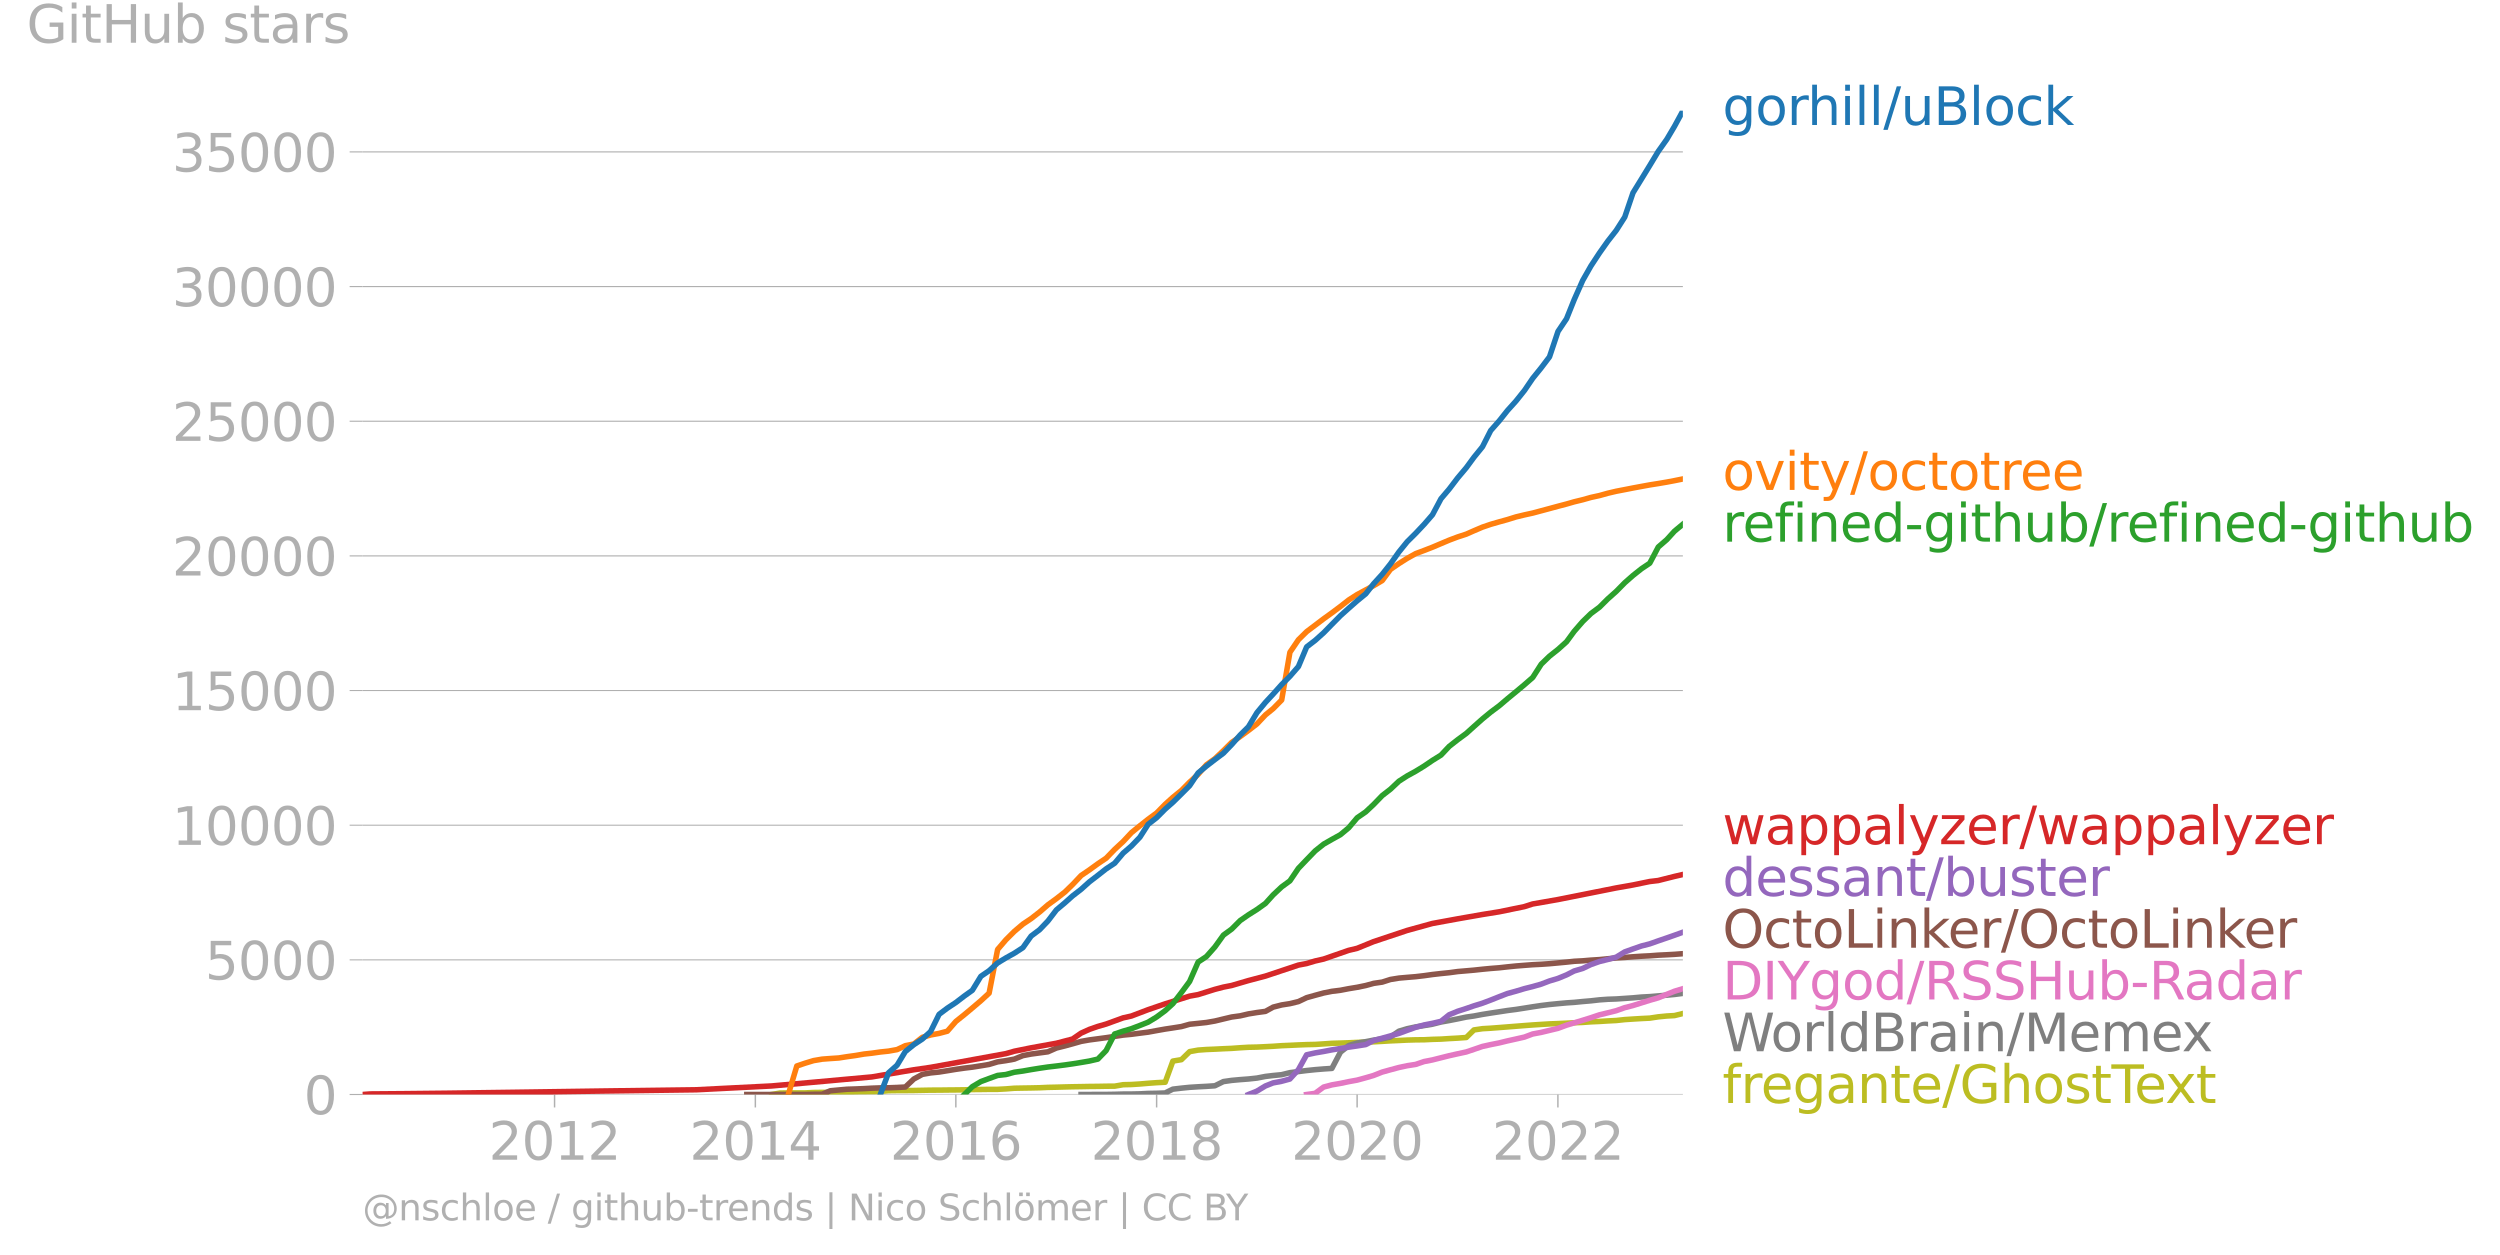 <svg xmlns="http://www.w3.org/2000/svg" xmlns:xlink="http://www.w3.org/1999/xlink" width="901.621" height="452.773" viewBox="0 0 676.216 339.579"><defs><style>*{stroke-linejoin:round;stroke-linecap:butt}</style></defs><g id="figure_1"><path id="patch_1" d="M0 339.58h676.216V0H0v339.58z" style="fill:none"/><g id="axes_1"><path id="patch_2" d="M98.073 296.052h357.12V29.94H98.073v266.112z" style="fill:none"/><g id="matplotlib.axis_1"><g id="xtick_1"><g id="line2d_1"><defs><path id="m5a79123a94" d="M0 0v3.5" style="stroke:#b0b0b0;stroke-width:.4"/></defs><use xlink:href="#m5a79123a94" x="150.003" y="296.052" style="fill:#b0b0b0;stroke:#b0b0b0;stroke-width:.4"/></g><g id="text_1" style="fill:#b0b0b0" transform="matrix(.14 0 0 -.14 132.188 313.69)"><defs><path id="DejaVuSans-32" d="M1228 531h2203V0H469v531q359 372 979 998 621 627 780 809 303 340 423 576 121 236 121 464 0 372-261 606-261 235-680 235-297 0-627-103-329-103-704-313v638q381 153 712 231 332 78 607 78 725 0 1156-363 431-362 431-968 0-288-108-546-107-257-392-607-78-91-497-524-418-433-1181-1211z" transform="scale(.016)"/><path id="DejaVuSans-30" d="M2034 4250q-487 0-733-480-245-479-245-1442 0-959 245-1439 246-480 733-480 491 0 736 480 246 480 246 1439 0 963-246 1442-245 480-736 480zm0 500q785 0 1199-621 414-620 414-1801 0-1178-414-1799Q2819-91 2034-91q-784 0-1198 620-414 621-414 1799 0 1181 414 1801 414 621 1198 621z" transform="scale(.016)"/><path id="DejaVuSans-31" d="M794 531h1031v3560L703 3866v575l1116 225h631V531h1031V0H794v531z" transform="scale(.016)"/></defs><use xlink:href="#DejaVuSans-32"/><use xlink:href="#DejaVuSans-30" x="63.623"/><use xlink:href="#DejaVuSans-31" x="127.246"/><use xlink:href="#DejaVuSans-32" x="190.869"/></g></g><g id="xtick_2"><use xlink:href="#m5a79123a94" id="line2d_2" x="204.31" y="296.052" style="fill:#b0b0b0;stroke:#b0b0b0;stroke-width:.4"/><g id="text_2" style="fill:#b0b0b0" transform="matrix(.14 0 0 -.14 186.495 313.69)"><defs><path id="DejaVuSans-34" d="M2419 4116 825 1625h1594v2491zm-166 550h794V1625h666v-525h-666V0h-628v1100H313v609l1940 2957z" transform="scale(.016)"/></defs><use xlink:href="#DejaVuSans-32"/><use xlink:href="#DejaVuSans-30" x="63.623"/><use xlink:href="#DejaVuSans-31" x="127.246"/><use xlink:href="#DejaVuSans-34" x="190.869"/></g></g><g id="xtick_3"><use xlink:href="#m5a79123a94" id="line2d_3" x="258.543" y="296.052" style="fill:#b0b0b0;stroke:#b0b0b0;stroke-width:.4"/><g id="text_3" style="fill:#b0b0b0" transform="matrix(.14 0 0 -.14 240.728 313.69)"><defs><path id="DejaVuSans-36" d="M2113 2584q-425 0-674-291-248-290-248-796 0-503 248-796 249-292 674-292t673 292q248 293 248 796 0 506-248 796-248 291-673 291zm1253 1979v-575q-238 112-480 171-242 60-480 60-625 0-955-422-329-422-376-1275 184 272 462 417 279 145 613 145 703 0 1111-427 408-426 408-1160 0-719-425-1154Q2819-91 2113-91q-810 0-1238 620-428 621-428 1799 0 1106 525 1764t1409 658q238 0 480-47t505-140z" transform="scale(.016)"/></defs><use xlink:href="#DejaVuSans-32"/><use xlink:href="#DejaVuSans-30" x="63.623"/><use xlink:href="#DejaVuSans-31" x="127.246"/><use xlink:href="#DejaVuSans-36" x="190.869"/></g></g><g id="xtick_4"><use xlink:href="#m5a79123a94" id="line2d_4" x="312.85" y="296.052" style="fill:#b0b0b0;stroke:#b0b0b0;stroke-width:.4"/><g id="text_4" style="fill:#b0b0b0" transform="matrix(.14 0 0 -.14 295.035 313.69)"><defs><path id="DejaVuSans-38" d="M2034 2216q-450 0-708-241-257-241-257-662 0-422 257-663 258-241 708-241t709 242q260 243 260 662 0 421-258 662-257 241-711 241zm-631 268q-406 100-633 378-226 279-226 679 0 559 398 884 399 325 1092 325 697 0 1094-325t397-884q0-400-227-679-226-278-629-378 456-106 710-416 255-309 255-755 0-679-414-1042Q2806-91 2034-91q-771 0-1186 362-414 363-414 1042 0 446 256 755 257 310 713 416zm-231 997q0-362 226-565 227-203 636-203 407 0 636 203 230 203 230 565 0 363-230 566-229 203-636 203-409 0-636-203-226-203-226-566z" transform="scale(.016)"/></defs><use xlink:href="#DejaVuSans-32"/><use xlink:href="#DejaVuSans-30" x="63.623"/><use xlink:href="#DejaVuSans-31" x="127.246"/><use xlink:href="#DejaVuSans-38" x="190.869"/></g></g><g id="xtick_5"><use xlink:href="#m5a79123a94" id="line2d_5" x="367.083" y="296.052" style="fill:#b0b0b0;stroke:#b0b0b0;stroke-width:.4"/><g id="text_5" style="fill:#b0b0b0" transform="matrix(.14 0 0 -.14 349.268 313.69)"><use xlink:href="#DejaVuSans-32"/><use xlink:href="#DejaVuSans-30" x="63.623"/><use xlink:href="#DejaVuSans-32" x="127.246"/><use xlink:href="#DejaVuSans-30" x="190.869"/></g></g><g id="xtick_6"><use xlink:href="#m5a79123a94" id="line2d_6" x="421.39" y="296.052" style="fill:#b0b0b0;stroke:#b0b0b0;stroke-width:.4"/><g id="text_6" style="fill:#b0b0b0" transform="matrix(.14 0 0 -.14 403.575 313.69)"><use xlink:href="#DejaVuSans-32"/><use xlink:href="#DejaVuSans-30" x="63.623"/><use xlink:href="#DejaVuSans-32" x="127.246"/><use xlink:href="#DejaVuSans-32" x="190.869"/></g></g></g><g id="matplotlib.axis_2"><g id="ytick_1"><path id="line2d_7" d="M98.073 296.052h357.12" clip-path="url(#p2d2b0d5bd1)" style="fill:none;stroke:#b0b0b0;stroke-width:.3;stroke-linecap:square"/><g id="line2d_8"><defs><path id="m5d8bc35db3" d="M0 0h-3.5" style="stroke:#b0b0b0;stroke-width:.3"/></defs><use xlink:href="#m5d8bc35db3" x="98.073" y="296.052" style="fill:#b0b0b0;stroke:#b0b0b0;stroke-width:.3"/></g><use xlink:href="#DejaVuSans-30" id="text_7" style="fill:#b0b0b0" transform="matrix(.14 0 0 -.14 82.166 301.371)"/></g><g id="ytick_2"><path id="line2d_9" d="M98.073 259.628h357.12" clip-path="url(#p2d2b0d5bd1)" style="fill:none;stroke:#b0b0b0;stroke-width:.3;stroke-linecap:square"/><use xlink:href="#m5d8bc35db3" id="line2d_10" x="98.073" y="259.628" style="fill:#b0b0b0;stroke:#b0b0b0;stroke-width:.3"/><g id="text_8" style="fill:#b0b0b0" transform="matrix(.14 0 0 -.14 55.443 264.947)"><defs><path id="DejaVuSans-35" d="M691 4666h2478v-532H1269V2991q137 47 274 70 138 23 276 23 781 0 1237-428 457-428 457-1159 0-753-469-1171Q2575-91 1722-91q-294 0-599 50Q819 9 494 109v635q281-153 581-228t634-75q541 0 856 284 316 284 316 772 0 487-316 771-315 285-856 285-253 0-505-56-251-56-513-175v2344z" transform="scale(.016)"/></defs><use xlink:href="#DejaVuSans-35"/><use xlink:href="#DejaVuSans-30" x="63.623"/><use xlink:href="#DejaVuSans-30" x="127.246"/><use xlink:href="#DejaVuSans-30" x="190.869"/></g></g><g id="ytick_3"><path id="line2d_11" d="M98.073 223.205h357.12" clip-path="url(#p2d2b0d5bd1)" style="fill:none;stroke:#b0b0b0;stroke-width:.3;stroke-linecap:square"/><use xlink:href="#m5d8bc35db3" id="line2d_12" x="98.073" y="223.205" style="fill:#b0b0b0;stroke:#b0b0b0;stroke-width:.3"/><g id="text_9" style="fill:#b0b0b0" transform="matrix(.14 0 0 -.14 46.536 228.524)"><use xlink:href="#DejaVuSans-31"/><use xlink:href="#DejaVuSans-30" x="63.623"/><use xlink:href="#DejaVuSans-30" x="127.246"/><use xlink:href="#DejaVuSans-30" x="190.869"/><use xlink:href="#DejaVuSans-30" x="254.492"/></g></g><g id="ytick_4"><path id="line2d_13" d="M98.073 186.78h357.12" clip-path="url(#p2d2b0d5bd1)" style="fill:none;stroke:#b0b0b0;stroke-width:.3;stroke-linecap:square"/><use xlink:href="#m5d8bc35db3" id="line2d_14" x="98.073" y="186.781" style="fill:#b0b0b0;stroke:#b0b0b0;stroke-width:.3"/><g id="text_10" style="fill:#b0b0b0" transform="matrix(.14 0 0 -.14 46.536 192.1)"><use xlink:href="#DejaVuSans-31"/><use xlink:href="#DejaVuSans-35" x="63.623"/><use xlink:href="#DejaVuSans-30" x="127.246"/><use xlink:href="#DejaVuSans-30" x="190.869"/><use xlink:href="#DejaVuSans-30" x="254.492"/></g></g><g id="ytick_5"><path id="line2d_15" d="M98.073 150.357h357.12" clip-path="url(#p2d2b0d5bd1)" style="fill:none;stroke:#b0b0b0;stroke-width:.3;stroke-linecap:square"/><use xlink:href="#m5d8bc35db3" id="line2d_16" x="98.073" y="150.357" style="fill:#b0b0b0;stroke:#b0b0b0;stroke-width:.3"/><g id="text_11" style="fill:#b0b0b0" transform="matrix(.14 0 0 -.14 46.536 155.676)"><use xlink:href="#DejaVuSans-32"/><use xlink:href="#DejaVuSans-30" x="63.623"/><use xlink:href="#DejaVuSans-30" x="127.246"/><use xlink:href="#DejaVuSans-30" x="190.869"/><use xlink:href="#DejaVuSans-30" x="254.492"/></g></g><g id="ytick_6"><path id="line2d_17" d="M98.073 113.933h357.12" clip-path="url(#p2d2b0d5bd1)" style="fill:none;stroke:#b0b0b0;stroke-width:.3;stroke-linecap:square"/><use xlink:href="#m5d8bc35db3" id="line2d_18" x="98.073" y="113.933" style="fill:#b0b0b0;stroke:#b0b0b0;stroke-width:.3"/><g id="text_12" style="fill:#b0b0b0" transform="matrix(.14 0 0 -.14 46.536 119.252)"><use xlink:href="#DejaVuSans-32"/><use xlink:href="#DejaVuSans-35" x="63.623"/><use xlink:href="#DejaVuSans-30" x="127.246"/><use xlink:href="#DejaVuSans-30" x="190.869"/><use xlink:href="#DejaVuSans-30" x="254.492"/></g></g><g id="ytick_7"><path id="line2d_19" d="M98.073 77.51h357.12" clip-path="url(#p2d2b0d5bd1)" style="fill:none;stroke:#b0b0b0;stroke-width:.3;stroke-linecap:square"/><use xlink:href="#m5d8bc35db3" id="line2d_20" x="98.073" y="77.51" style="fill:#b0b0b0;stroke:#b0b0b0;stroke-width:.3"/><g id="text_13" style="fill:#b0b0b0" transform="matrix(.14 0 0 -.14 46.536 82.829)"><defs><path id="DejaVuSans-33" d="M2597 2516q453-97 707-404 255-306 255-756 0-690-475-1069Q2609-91 1734-91q-293 0-604 58T488 141v609q262-153 574-231 313-78 654-78 593 0 904 234t311 681q0 413-289 645-289 233-804 233h-544v519h569q465 0 712 186t247 536q0 359-255 551-254 193-729 193-260 0-557-57-297-56-653-174v562q360 100 674 150t592 50q719 0 1137-327 419-326 419-882 0-388-222-655t-631-370z" transform="scale(.016)"/></defs><use xlink:href="#DejaVuSans-33"/><use xlink:href="#DejaVuSans-30" x="63.623"/><use xlink:href="#DejaVuSans-30" x="127.246"/><use xlink:href="#DejaVuSans-30" x="190.869"/><use xlink:href="#DejaVuSans-30" x="254.492"/></g></g><g id="ytick_8"><path id="line2d_21" d="M98.073 41.086h357.12" clip-path="url(#p2d2b0d5bd1)" style="fill:none;stroke:#b0b0b0;stroke-width:.3;stroke-linecap:square"/><use xlink:href="#m5d8bc35db3" id="line2d_22" x="98.073" y="41.086" style="fill:#b0b0b0;stroke:#b0b0b0;stroke-width:.3"/><g id="text_14" style="fill:#b0b0b0" transform="matrix(.14 0 0 -.14 46.536 46.405)"><use xlink:href="#DejaVuSans-33"/><use xlink:href="#DejaVuSans-35" x="63.623"/><use xlink:href="#DejaVuSans-30" x="127.246"/><use xlink:href="#DejaVuSans-30" x="190.869"/><use xlink:href="#DejaVuSans-30" x="254.492"/></g></g><g id="text_15" style="fill:#b0b0b0" transform="matrix(.14 0 0 -.14 7.2 11.563)"><defs><path id="DejaVuSans-47" d="M3809 666v1253H2778v519h1656V434q-365-259-806-392-440-133-940-133-1094 0-1712 639-617 640-617 1780 0 1144 617 1783 618 639 1712 639 456 0 867-113 411-112 758-331v-672q-350 297-744 447t-828 150q-857 0-1287-478-429-478-429-1425 0-944 429-1422 430-478 1287-478 334 0 596 58 263 58 472 180z" transform="scale(.016)"/><path id="DejaVuSans-69" d="M603 3500h575V0H603v3500zm0 1363h575v-729H603v729z" transform="scale(.016)"/><path id="DejaVuSans-74" d="M1172 4494v-994h1184v-447H1172V1153q0-428 117-550t477-122h590V0h-590q-666 0-919 248-253 249-253 905v1900H172v447h422v994h578z" transform="scale(.016)"/><path id="DejaVuSans-48" d="M628 4666h631V2753h2294v1913h631V0h-631v2222H1259V0H628v4666z" transform="scale(.016)"/><path id="DejaVuSans-75" d="M544 1381v2119h575V1403q0-497 193-746 194-248 582-248 465 0 735 297 271 297 271 810v1984h575V0h-575v538q-209-319-486-474-276-155-642-155-603 0-916 375-312 375-312 1097zm1447 2203z" transform="scale(.016)"/><path id="DejaVuSans-62" d="M3116 1747q0 634-261 995t-717 361q-457 0-718-361t-261-995q0-634 261-995t718-361q456 0 717 361t261 995zM1159 2969q182 312 458 463 277 152 661 152 638 0 1036-506 399-506 399-1331T3314 415Q2916-91 2278-91q-384 0-661 152-276 152-458 464V0H581v4863h578V2969z" transform="scale(.016)"/><path id="DejaVuSans-73" d="M2834 3397v-544q-243 125-506 187-262 63-544 63-428 0-642-131t-214-394q0-200 153-314t616-217l197-44q612-131 870-370t258-667q0-488-386-773Q2250-91 1575-91q-281 0-586 55T347 128v594q319-166 628-249 309-82 613-82 406 0 624 139 219 139 219 392 0 234-158 359-157 125-692 241l-200 47q-534 112-772 345-237 233-237 639 0 494 350 762 350 269 994 269 318 0 599-47 282-46 519-140z" transform="scale(.016)"/><path id="DejaVuSans-61" d="M2194 1759q-697 0-966-159t-269-544q0-306 202-486 202-179 548-179 479 0 768 339t289 901v128h-572zm1147 238V0h-575v531q-197-318-491-470T1556-91q-537 0-855 302-317 302-317 808 0 590 395 890 396 300 1180 300h807v57q0 397-261 614t-733 217q-300 0-585-72-284-72-546-216v532q315 122 612 182 297 61 578 61 760 0 1135-394 375-393 375-1193z" transform="scale(.016)"/><path id="DejaVuSans-72" d="M2631 2963q-97 56-211 82-114 27-251 27-488 0-749-317t-261-911V0H581v3500h578v-544q182 319 472 473 291 155 707 155 59 0 131-8 72-7 159-23l3-590z" transform="scale(.016)"/></defs><use xlink:href="#DejaVuSans-47"/><use xlink:href="#DejaVuSans-69" x="77.49"/><use xlink:href="#DejaVuSans-74" x="105.273"/><use xlink:href="#DejaVuSans-48" x="144.482"/><use xlink:href="#DejaVuSans-75" x="219.678"/><use xlink:href="#DejaVuSans-62" x="283.057"/><use xlink:href="#DejaVuSans-20" x="346.533"/><use xlink:href="#DejaVuSans-73" x="378.32"/><use xlink:href="#DejaVuSans-74" x="430.42"/><use xlink:href="#DejaVuSans-61" x="469.629"/><use xlink:href="#DejaVuSans-72" x="530.908"/><use xlink:href="#DejaVuSans-73" x="572.021"/></g></g><path id="line2d_23" d="m208.693 296.052 2.303-.4 2.23-.022 2.302-.008 2.229-.007 2.303-.11 2.303-.036 2.229-.007 2.303-.014 2.229-.095 2.303-.066 2.303-.022 2.08-.007 2.303-.036 2.229-.204 2.303-.03 2.228-.007 2.303-.021 2.304-.044 2.228-.044 2.303-.007 2.23-.03 2.302-.021 2.303-.03 2.155-.072 2.303-.022 2.228-.03 2.303-.006 2.23-.117 2.302-.182 2.303-.044 2.229-.036 2.303-.051 2.229-.102 2.303-.051 2.303-.066 2.08-.05 2.303-.037 2.229-.044 2.303-.022 2.229-.043 2.303-.015 2.303-.393 2.228-.051 2.304-.146 2.228-.19 2.303-.167 2.303-.117 2.08-5.718 2.304-.386 2.228-2.171 2.303-.415 2.23-.16 2.302-.095 2.303-.117 2.229-.095 2.303-.167 2.229-.131 2.303-.051 2.303-.11 2.08-.109 2.303-.16 2.229-.095 2.303-.109 2.229-.087 2.303-.051 2.303-.146 2.228-.153 2.303-.066 2.23-.08 2.302-.102 2.303-.073 2.155-.08 2.303-.13 2.229-.132 2.303-.102 2.228-.11 2.303-.065 2.303-.022 2.23-.109 2.302-.066 2.229-.145 2.303-.124 2.303-.168 2.08-2.047 2.303-.335 2.229-.13 2.303-.176 2.229-.175 2.303-.182 2.303-.182 2.229-.167 2.303-.146 2.228-.138 2.303-.088 2.303-.11 2.08-.108 2.304-.095 2.228-.16 2.303-.102 2.23-.139 2.302-.116 2.303-.248 2.229-.146 2.303-.138 2.229-.11 2.303-.349 2.303-.226 2.08-.116 2.303-.569" clip-path="url(#p2d2b0d5bd1)" style="fill:none;stroke:#bcbd22;stroke-width:1.5;stroke-linecap:square"/><path id="line2d_24" d="m292.42 296.052 2.229-.007 2.303-.015h2.229l2.303-.036 2.303-.066 2.228-.007 2.304-.05 2.228-.11 2.303-.044 2.303-.08 2.08-1.034 2.304-.27 2.228-.226 2.303-.146 2.23-.116 2.302-.153 2.303-1.136 2.229-.321 2.303-.211 2.229-.168 2.303-.247 2.303-.445 2.08-.248 2.303-.225 2.229-.547 2.303-.298 2.229-.277 2.303-.24 2.303-.19 2.228-.146 2.303-4.378 2.23-1.8 2.302-.684 2.303-.371 2.155-.423 2.303-.364 2.229-.474 2.303-1.58 2.228-.663 2.303-.489 2.303-.364 2.23-.371 2.302-.583 2.229-.4 2.303-.452 2.303-.481 2.08-.299 2.303-.43 2.229-.357 2.303-.35 2.229-.342 2.303-.298 2.303-.357 2.229-.357 2.303-.343 2.228-.276 2.303-.226 2.303-.212 2.08-.138 2.304-.226 2.228-.19 2.303-.261 2.23-.16 2.302-.08 2.303-.154 2.229-.153 2.303-.211 2.229-.117 2.303-.196 2.303-.197 2.08-.19 2.303-.298" clip-path="url(#p2d2b0d5bd1)" style="fill:none;stroke:#7f7f7f;stroke-width:1.5;stroke-linecap:square"/><path id="line2d_25" d="m353.414 296.052 2.303-.32 2.303-1.698 2.228-.59 2.303-.4 2.23-.467 2.302-.422 2.303-.627 2.155-.633 2.303-.911 2.229-.62 2.303-.618 2.228-.481 2.303-.357 2.303-.78 2.23-.43 2.302-.582 2.229-.561 2.303-.517 2.303-.496 2.08-.699 2.303-.794 2.229-.495 2.303-.46 2.229-.546 2.303-.51 2.303-.524 2.229-.838 2.303-.43 2.228-.539 2.303-.553 2.303-.853 2.08-.634 2.304-.699 2.228-.692 2.303-.78 2.23-.538 2.302-.576 2.303-.823 2.229-.576 2.303-.72 2.229-.7 2.303-.663 2.303-.947 2.08-.838 2.303-.7" clip-path="url(#p2d2b0d5bd1)" style="fill:none;stroke:#e377c2;stroke-width:1.5;stroke-linecap:square"/><g id="text_16" style="fill:#1f77b4" transform="matrix(.14 0 0 -.14 465.907 33.803)"><defs><path id="DejaVuSans-67" d="M2906 1791q0 625-258 968-257 344-723 344-462 0-720-344-258-343-258-968 0-622 258-966t720-344q466 0 723 344 258 344 258 966zm575-1357q0-893-397-1329-396-436-1215-436-303 0-572 45t-522 139v559q253-137 500-202 247-66 503-66 566 0 847 295t281 892v285q-178-310-456-463T1784 0Q1141 0 747 490 353 981 353 1791q0 812 394 1302 394 491 1037 491 388 0 666-153t456-462v531h575V434z" transform="scale(.016)"/><path id="DejaVuSans-6f" d="M1959 3097q-462 0-731-361t-269-989q0-628 267-989 268-361 733-361 460 0 728 362 269 363 269 988 0 622-269 986-268 364-728 364zm0 487q750 0 1178-488 429-487 429-1349 0-859-429-1349Q2709-91 1959-91q-753 0-1180 489-426 490-426 1349 0 862 426 1349 427 488 1180 488z" transform="scale(.016)"/><path id="DejaVuSans-68" d="M3513 2113V0h-575v2094q0 497-194 743-194 247-581 247-466 0-735-297-269-296-269-809V0H581v4863h578V2956q207 316 486 472 280 156 646 156 603 0 912-373 310-373 310-1098z" transform="scale(.016)"/><path id="DejaVuSans-6c" d="M603 4863h575V0H603v4863z" transform="scale(.016)"/><path id="DejaVuSans-2f" d="M1625 4666h531L531-594H0l1625 5260z" transform="scale(.016)"/><path id="DejaVuSans-42" d="M1259 2228V519h1013q509 0 754 211 246 211 246 645 0 438-246 645-245 208-754 208H1259zm0 1919V2741h935q462 0 688 173 227 174 227 530 0 353-227 528-226 175-688 175h-935zm-631 519h1613q722 0 1112-300 391-300 391-853 0-429-200-682t-588-315q466-100 724-418 258-317 258-792 0-625-425-966Q3088 0 2303 0H628v4666z" transform="scale(.016)"/><path id="DejaVuSans-63" d="M3122 3366v-538q-244 135-489 202t-495 67q-560 0-870-355-309-354-309-995t309-996q310-354 870-354 250 0 495 67t489 202V134Q2881 22 2623-34q-257-57-548-57-791 0-1257 497-465 497-465 1341 0 856 470 1346 471 491 1290 491 265 0 518-55 253-54 491-163z" transform="scale(.016)"/><path id="DejaVuSans-6b" d="M581 4863h578V1991l1716 1509h734L1753 1863 3688 0h-750L1159 1709V0H581v4863z" transform="scale(.016)"/></defs><use xlink:href="#DejaVuSans-67"/><use xlink:href="#DejaVuSans-6f" x="63.477"/><use xlink:href="#DejaVuSans-72" x="124.658"/><use xlink:href="#DejaVuSans-68" x="164.021"/><use xlink:href="#DejaVuSans-69" x="227.4"/><use xlink:href="#DejaVuSans-6c" x="255.184"/><use xlink:href="#DejaVuSans-6c" x="282.967"/><use xlink:href="#DejaVuSans-2f" x="310.75"/><use xlink:href="#DejaVuSans-75" x="344.441"/><use xlink:href="#DejaVuSans-42" x="407.82"/><use xlink:href="#DejaVuSans-6c" x="476.424"/><use xlink:href="#DejaVuSans-6f" x="504.207"/><use xlink:href="#DejaVuSans-63" x="565.389"/><use xlink:href="#DejaVuSans-6b" x="620.369"/></g><g id="text_17" style="fill:#ff7f0e" transform="matrix(.14 0 0 -.14 465.907 132.516)"><defs><path id="DejaVuSans-76" d="M191 3500h609L1894 563l1094 2937h609L2284 0h-781L191 3500z" transform="scale(.016)"/><path id="DejaVuSans-79" d="M2059-325q-243-625-475-815-231-191-618-191H506v481h338q237 0 368 113 132 112 291 531l103 262L191 3500h609L1894 763l1094 2737h609L2059-325z" transform="scale(.016)"/><path id="DejaVuSans-65" d="M3597 1894v-281H953q38-594 358-905t892-311q331 0 642 81t618 244V178Q3153 47 2828-22t-659-69q-838 0-1327 487-489 488-489 1320 0 859 464 1363 464 505 1252 505 706 0 1117-455 411-454 411-1235zm-575 169q-6 471-264 752-258 282-683 282-481 0-770-272t-333-766l2050 4z" transform="scale(.016)"/></defs><use xlink:href="#DejaVuSans-6f"/><use xlink:href="#DejaVuSans-76" x="61.182"/><use xlink:href="#DejaVuSans-69" x="120.361"/><use xlink:href="#DejaVuSans-74" x="148.145"/><use xlink:href="#DejaVuSans-79" x="187.354"/><use xlink:href="#DejaVuSans-2f" x="246.533"/><use xlink:href="#DejaVuSans-6f" x="280.225"/><use xlink:href="#DejaVuSans-63" x="341.406"/><use xlink:href="#DejaVuSans-74" x="396.387"/><use xlink:href="#DejaVuSans-6f" x="435.596"/><use xlink:href="#DejaVuSans-74" x="496.777"/><use xlink:href="#DejaVuSans-72" x="535.986"/><use xlink:href="#DejaVuSans-65" x="574.85"/><use xlink:href="#DejaVuSans-65" x="636.373"/></g><g id="text_18" style="fill:#2ca02c" transform="matrix(.14 0 0 -.14 465.907 146.516)"><defs><path id="DejaVuSans-66" d="M2375 4863v-479h-550q-309 0-430-125-120-125-120-450v-309h947v-447h-947V0H697v3053H147v447h550v244q0 584 272 851 272 268 862 268h544z" transform="scale(.016)"/><path id="DejaVuSans-6e" d="M3513 2113V0h-575v2094q0 497-194 743-194 247-581 247-466 0-735-297-269-296-269-809V0H581v3500h578v-544q207 316 486 472 280 156 646 156 603 0 912-373 310-373 310-1098z" transform="scale(.016)"/><path id="DejaVuSans-64" d="M2906 2969v1894h575V0h-575v525q-181-312-458-464-276-152-664-152-634 0-1033 506-398 507-398 1332t398 1331q399 506 1033 506 388 0 664-152 277-151 458-463zM947 1747q0-634 261-995t717-361q456 0 718 361 263 361 263 995t-263 995q-262 361-718 361t-717-361q-261-361-261-995z" transform="scale(.016)"/><path id="DejaVuSans-2d" d="M313 2009h1684v-512H313v512z" transform="scale(.016)"/></defs><use xlink:href="#DejaVuSans-72"/><use xlink:href="#DejaVuSans-65" x="38.863"/><use xlink:href="#DejaVuSans-66" x="100.387"/><use xlink:href="#DejaVuSans-69" x="135.592"/><use xlink:href="#DejaVuSans-6e" x="163.375"/><use xlink:href="#DejaVuSans-65" x="226.754"/><use xlink:href="#DejaVuSans-64" x="288.277"/><use xlink:href="#DejaVuSans-2d" x="351.754"/><use xlink:href="#DejaVuSans-67" x="387.838"/><use xlink:href="#DejaVuSans-69" x="451.314"/><use xlink:href="#DejaVuSans-74" x="479.098"/><use xlink:href="#DejaVuSans-68" x="518.307"/><use xlink:href="#DejaVuSans-75" x="581.686"/><use xlink:href="#DejaVuSans-62" x="645.064"/><use xlink:href="#DejaVuSans-2f" x="708.541"/><use xlink:href="#DejaVuSans-72" x="742.232"/><use xlink:href="#DejaVuSans-65" x="781.096"/><use xlink:href="#DejaVuSans-66" x="842.619"/><use xlink:href="#DejaVuSans-69" x="877.824"/><use xlink:href="#DejaVuSans-6e" x="905.607"/><use xlink:href="#DejaVuSans-65" x="968.986"/><use xlink:href="#DejaVuSans-64" x="1030.51"/><use xlink:href="#DejaVuSans-2d" x="1093.986"/><use xlink:href="#DejaVuSans-67" x="1130.07"/><use xlink:href="#DejaVuSans-69" x="1193.547"/><use xlink:href="#DejaVuSans-74" x="1221.33"/><use xlink:href="#DejaVuSans-68" x="1260.539"/><use xlink:href="#DejaVuSans-75" x="1323.918"/><use xlink:href="#DejaVuSans-62" x="1387.297"/></g><g id="text_19" style="fill:#d62728" transform="matrix(.14 0 0 -.14 465.907 228.345)"><defs><path id="DejaVuSans-77" d="M269 3500h575l719-2731 715 2731h678l719-2731 716 2731h575L4050 0h-678l-753 2869L1863 0h-679L269 3500z" transform="scale(.016)"/><path id="DejaVuSans-70" d="M1159 525v-1856H581v4831h578v-531q182 312 458 463 277 152 661 152 638 0 1036-506 399-506 399-1331T3314 415Q2916-91 2278-91q-384 0-661 152-276 152-458 464zm1957 1222q0 634-261 995t-717 361q-457 0-718-361t-261-995q0-634 261-995t718-361q456 0 717 361t261 995z" transform="scale(.016)"/><path id="DejaVuSans-7a" d="M353 3500h2731v-525L922 459h2162V0H275v525l2163 2516H353v459z" transform="scale(.016)"/></defs><use xlink:href="#DejaVuSans-77"/><use xlink:href="#DejaVuSans-61" x="81.787"/><use xlink:href="#DejaVuSans-70" x="143.066"/><use xlink:href="#DejaVuSans-70" x="206.543"/><use xlink:href="#DejaVuSans-61" x="270.02"/><use xlink:href="#DejaVuSans-6c" x="331.299"/><use xlink:href="#DejaVuSans-79" x="359.082"/><use xlink:href="#DejaVuSans-7a" x="418.262"/><use xlink:href="#DejaVuSans-65" x="470.752"/><use xlink:href="#DejaVuSans-72" x="532.275"/><use xlink:href="#DejaVuSans-2f" x="573.389"/><use xlink:href="#DejaVuSans-77" x="607.08"/><use xlink:href="#DejaVuSans-61" x="688.867"/><use xlink:href="#DejaVuSans-70" x="750.146"/><use xlink:href="#DejaVuSans-70" x="813.623"/><use xlink:href="#DejaVuSans-61" x="877.1"/><use xlink:href="#DejaVuSans-6c" x="938.379"/><use xlink:href="#DejaVuSans-79" x="966.162"/><use xlink:href="#DejaVuSans-7a" x="1025.342"/><use xlink:href="#DejaVuSans-65" x="1077.832"/><use xlink:href="#DejaVuSans-72" x="1139.355"/></g><g id="text_20" style="fill:#9467bd" transform="matrix(.14 0 0 -.14 465.907 242.345)"><use xlink:href="#DejaVuSans-64"/><use xlink:href="#DejaVuSans-65" x="63.477"/><use xlink:href="#DejaVuSans-73" x="125"/><use xlink:href="#DejaVuSans-73" x="177.1"/><use xlink:href="#DejaVuSans-61" x="229.199"/><use xlink:href="#DejaVuSans-6e" x="290.479"/><use xlink:href="#DejaVuSans-74" x="353.857"/><use xlink:href="#DejaVuSans-2f" x="393.066"/><use xlink:href="#DejaVuSans-62" x="426.758"/><use xlink:href="#DejaVuSans-75" x="490.234"/><use xlink:href="#DejaVuSans-73" x="553.613"/><use xlink:href="#DejaVuSans-74" x="605.713"/><use xlink:href="#DejaVuSans-65" x="644.922"/><use xlink:href="#DejaVuSans-72" x="706.445"/></g><g id="text_21" style="fill:#8c564b" transform="matrix(.14 0 0 -.14 465.907 256.345)"><defs><path id="DejaVuSans-4f" d="M2522 4238q-688 0-1093-513-404-512-404-1397 0-881 404-1394 405-512 1093-512 687 0 1089 512 402 513 402 1394 0 885-402 1397-402 513-1089 513zm0 512q981 0 1568-658 588-658 588-1764 0-1103-588-1761Q3503-91 2522-91q-984 0-1574 656-589 657-589 1763t589 1764q590 658 1574 658z" transform="scale(.016)"/><path id="DejaVuSans-4c" d="M628 4666h631V531h2272V0H628v4666z" transform="scale(.016)"/></defs><use xlink:href="#DejaVuSans-4f"/><use xlink:href="#DejaVuSans-63" x="78.711"/><use xlink:href="#DejaVuSans-74" x="133.691"/><use xlink:href="#DejaVuSans-6f" x="172.9"/><use xlink:href="#DejaVuSans-4c" x="234.082"/><use xlink:href="#DejaVuSans-69" x="289.795"/><use xlink:href="#DejaVuSans-6e" x="317.578"/><use xlink:href="#DejaVuSans-6b" x="380.957"/><use xlink:href="#DejaVuSans-65" x="435.242"/><use xlink:href="#DejaVuSans-72" x="496.766"/><use xlink:href="#DejaVuSans-2f" x="537.879"/><use xlink:href="#DejaVuSans-4f" x="571.57"/><use xlink:href="#DejaVuSans-63" x="650.281"/><use xlink:href="#DejaVuSans-74" x="705.262"/><use xlink:href="#DejaVuSans-6f" x="744.471"/><use xlink:href="#DejaVuSans-4c" x="805.652"/><use xlink:href="#DejaVuSans-69" x="861.365"/><use xlink:href="#DejaVuSans-6e" x="889.148"/><use xlink:href="#DejaVuSans-6b" x="952.527"/><use xlink:href="#DejaVuSans-65" x="1006.813"/><use xlink:href="#DejaVuSans-72" x="1068.336"/></g><g id="text_22" style="fill:#e377c2" transform="matrix(.14 0 0 -.14 465.907 270.345)"><defs><path id="DejaVuSans-44" d="M1259 4147V519h763q966 0 1414 437 448 438 448 1382 0 937-448 1373t-1414 436h-763zm-631 519h1297q1356 0 1990-564 635-564 635-1764 0-1207-638-1773Q3275 0 1925 0H628v4666z" transform="scale(.016)"/><path id="DejaVuSans-49" d="M628 4666h631V0H628v4666z" transform="scale(.016)"/><path id="DejaVuSans-59" d="M-13 4666h679l1293-1919 1285 1919h678L2272 2222V0h-634v2222L-13 4666z" transform="scale(.016)"/><path id="DejaVuSans-52" d="M2841 2188q203-69 395-294t386-619L4263 0h-679l-596 1197q-232 469-449 622t-592 153h-688V0H628v4666h1425q800 0 1194-335 394-334 394-1009 0-441-205-732-205-290-595-402zM1259 4147V2491h794q456 0 689 211t233 620q0 409-233 617t-689 208h-794z" transform="scale(.016)"/><path id="DejaVuSans-53" d="M3425 4513v-616q-359 172-678 256-319 85-616 85-515 0-795-200t-280-569q0-310 186-468 186-157 705-254l381-78q706-135 1042-474t336-907q0-679-455-1029Q2797-91 1919-91q-331 0-705 75-373 75-773 222v650q384-215 753-325 369-109 725-109 540 0 834 212 294 213 294 607 0 343-211 537t-692 291l-385 75q-706 140-1022 440-315 300-315 835 0 619 436 975t1201 356q329 0 669-60 341-59 697-177z" transform="scale(.016)"/></defs><use xlink:href="#DejaVuSans-44"/><use xlink:href="#DejaVuSans-49" x="77.002"/><use xlink:href="#DejaVuSans-59" x="106.494"/><use xlink:href="#DejaVuSans-67" x="167.578"/><use xlink:href="#DejaVuSans-6f" x="231.055"/><use xlink:href="#DejaVuSans-64" x="292.236"/><use xlink:href="#DejaVuSans-2f" x="355.713"/><use xlink:href="#DejaVuSans-52" x="389.404"/><use xlink:href="#DejaVuSans-53" x="458.887"/><use xlink:href="#DejaVuSans-53" x="522.363"/><use xlink:href="#DejaVuSans-48" x="585.84"/><use xlink:href="#DejaVuSans-75" x="661.035"/><use xlink:href="#DejaVuSans-62" x="724.414"/><use xlink:href="#DejaVuSans-2d" x="787.891"/><use xlink:href="#DejaVuSans-52" x="823.975"/><use xlink:href="#DejaVuSans-61" x="891.207"/><use xlink:href="#DejaVuSans-64" x="952.486"/><use xlink:href="#DejaVuSans-61" x="1015.963"/><use xlink:href="#DejaVuSans-72" x="1077.242"/></g><g id="text_23" style="fill:#7f7f7f" transform="matrix(.14 0 0 -.14 465.907 284.345)"><defs><path id="DejaVuSans-57" d="M213 4666h637l981-3944 978 3944h710l981-3944 978 3944h641L4947 0h-794l-984 4050L2175 0h-794L213 4666z" transform="scale(.016)"/><path id="DejaVuSans-4d" d="M628 4666h941l1190-3175 1197 3175h941V0h-616v4097L3078 897h-634L1241 4097V0H628v4666z" transform="scale(.016)"/><path id="DejaVuSans-6d" d="M3328 2828q216 388 516 572t706 184q547 0 844-383 297-382 297-1088V0h-578v2094q0 503-179 746-178 244-543 244-447 0-707-297-259-296-259-809V0h-578v2094q0 506-178 748t-550 242q-441 0-701-298-259-298-259-808V0H581v3500h578v-544q197 322 472 475t653 153q382 0 649-194 267-193 395-562z" transform="scale(.016)"/><path id="DejaVuSans-78" d="M3513 3500 2247 1797 3578 0h-678L1881 1375 863 0H184l1360 1831L300 3500h678l928-1247 928 1247h679z" transform="scale(.016)"/></defs><use xlink:href="#DejaVuSans-57"/><use xlink:href="#DejaVuSans-6f" x="93.002"/><use xlink:href="#DejaVuSans-72" x="154.184"/><use xlink:href="#DejaVuSans-6c" x="195.297"/><use xlink:href="#DejaVuSans-64" x="223.08"/><use xlink:href="#DejaVuSans-42" x="286.557"/><use xlink:href="#DejaVuSans-72" x="355.16"/><use xlink:href="#DejaVuSans-61" x="396.273"/><use xlink:href="#DejaVuSans-69" x="457.553"/><use xlink:href="#DejaVuSans-6e" x="485.336"/><use xlink:href="#DejaVuSans-2f" x="548.715"/><use xlink:href="#DejaVuSans-4d" x="582.406"/><use xlink:href="#DejaVuSans-65" x="668.686"/><use xlink:href="#DejaVuSans-6d" x="730.209"/><use xlink:href="#DejaVuSans-65" x="827.621"/><use xlink:href="#DejaVuSans-78" x="887.395"/></g><g id="text_24" style="fill:#bcbd22" transform="matrix(.14 0 0 -.14 465.907 298.345)"><defs><path id="DejaVuSans-54" d="M-19 4666h3947v-532H2272V0h-634v4134H-19v532z" transform="scale(.016)"/></defs><use xlink:href="#DejaVuSans-66"/><use xlink:href="#DejaVuSans-72" x="35.205"/><use xlink:href="#DejaVuSans-65" x="74.068"/><use xlink:href="#DejaVuSans-67" x="135.592"/><use xlink:href="#DejaVuSans-61" x="199.068"/><use xlink:href="#DejaVuSans-6e" x="260.348"/><use xlink:href="#DejaVuSans-74" x="323.727"/><use xlink:href="#DejaVuSans-65" x="362.936"/><use xlink:href="#DejaVuSans-2f" x="424.459"/><use xlink:href="#DejaVuSans-47" x="458.15"/><use xlink:href="#DejaVuSans-68" x="535.641"/><use xlink:href="#DejaVuSans-6f" x="599.02"/><use xlink:href="#DejaVuSans-73" x="660.201"/><use xlink:href="#DejaVuSans-74" x="712.301"/><use xlink:href="#DejaVuSans-54" x="751.51"/><use xlink:href="#DejaVuSans-65" x="795.594"/><use xlink:href="#DejaVuSans-78" x="855.367"/><use xlink:href="#DejaVuSans-74" x="914.547"/></g><g id="text_25" style="fill:#b0b0b0" transform="matrix(.097 0 0 -.097 98.073 330.089)"><defs><path id="DejaVuSans-40" d="M2381 1678q0-447 222-702 222-254 610-254 384 0 604 256 221 256 221 700 0 438-225 695-225 258-607 258-378 0-602-256-223-256-223-697zm1703-934q-187-241-429-355t-564-114q-538 0-874 389t-336 1014q0 625 337 1015 338 391 873 391 322 0 565-117 244-117 428-354v409h447V722q457 69 714 417 258 349 258 902 0 334-99 628-98 294-298 544-325 409-792 626t-1017 217q-384 0-738-102-353-101-653-301-490-319-767-836-276-517-276-1120 0-497 179-932 180-434 521-765 328-325 759-495 431-171 922-171 403 0 792 136t714 389l281-347q-390-303-851-464t-936-161q-578 0-1091 205-512 205-912 595Q841 78 631 592q-209 514-209 1105 0 569 212 1084 213 516 607 907 403 396 931 607t1119 211q662 0 1229-272 568-271 952-771 234-307 357-666 124-359 124-744 0-822-497-1297T4084 263v481z" transform="scale(.016)"/><path id="DejaVuSans-7c" d="M1344 4891v-6400H813v6400h531z" transform="scale(.016)"/><path id="DejaVuSans-4e" d="M628 4666h850L3547 763v3903h612V0h-850L1241 3903V0H628v4666z" transform="scale(.016)"/><path id="DejaVuSans-f6" d="M1959 3097q-462 0-731-361t-269-989q0-628 267-989 268-361 733-361 460 0 728 362 269 363 269 988 0 622-269 986-268 364-728 364zm0 487q750 0 1178-488 429-487 429-1349 0-859-429-1349Q2709-91 1959-91q-753 0-1180 489-426 490-426 1349 0 862 426 1349 427 488 1180 488zm295 1266h634v-631h-634v631zm-1222 0h634v-631h-634v631z" transform="scale(.016)"/><path id="DejaVuSans-43" d="M4122 4306v-665q-319 297-680 443-361 147-767 147-800 0-1225-489t-425-1414q0-922 425-1411t1225-489q406 0 767 147t680 444V359q-331-225-702-338-370-112-782-112-1060 0-1670 648-609 649-609 1771 0 1125 609 1773 610 649 1670 649 418 0 788-111 371-111 696-333z" transform="scale(.016)"/></defs><use xlink:href="#DejaVuSans-40"/><use xlink:href="#DejaVuSans-6e" x="100"/><use xlink:href="#DejaVuSans-73" x="163.379"/><use xlink:href="#DejaVuSans-63" x="215.479"/><use xlink:href="#DejaVuSans-68" x="270.459"/><use xlink:href="#DejaVuSans-6c" x="333.838"/><use xlink:href="#DejaVuSans-6f" x="361.621"/><use xlink:href="#DejaVuSans-65" x="422.803"/><use xlink:href="#DejaVuSans-20" x="484.326"/><use xlink:href="#DejaVuSans-2f" x="516.113"/><use xlink:href="#DejaVuSans-20" x="549.805"/><use xlink:href="#DejaVuSans-67" x="581.592"/><use xlink:href="#DejaVuSans-69" x="645.068"/><use xlink:href="#DejaVuSans-74" x="672.852"/><use xlink:href="#DejaVuSans-68" x="712.061"/><use xlink:href="#DejaVuSans-75" x="775.439"/><use xlink:href="#DejaVuSans-62" x="838.818"/><use xlink:href="#DejaVuSans-2d" x="902.295"/><use xlink:href="#DejaVuSans-74" x="938.379"/><use xlink:href="#DejaVuSans-72" x="977.588"/><use xlink:href="#DejaVuSans-65" x="1016.451"/><use xlink:href="#DejaVuSans-6e" x="1077.975"/><use xlink:href="#DejaVuSans-64" x="1141.354"/><use xlink:href="#DejaVuSans-73" x="1204.83"/><use xlink:href="#DejaVuSans-20" x="1256.93"/><use xlink:href="#DejaVuSans-7c" x="1288.717"/><use xlink:href="#DejaVuSans-20" x="1322.408"/><use xlink:href="#DejaVuSans-4e" x="1354.195"/><use xlink:href="#DejaVuSans-69" x="1429"/><use xlink:href="#DejaVuSans-63" x="1456.783"/><use xlink:href="#DejaVuSans-6f" x="1511.764"/><use xlink:href="#DejaVuSans-20" x="1572.945"/><use xlink:href="#DejaVuSans-53" x="1604.732"/><use xlink:href="#DejaVuSans-63" x="1668.209"/><use xlink:href="#DejaVuSans-68" x="1723.189"/><use xlink:href="#DejaVuSans-6c" x="1786.568"/><use xlink:href="#DejaVuSans-f6" x="1814.352"/><use xlink:href="#DejaVuSans-6d" x="1875.533"/><use xlink:href="#DejaVuSans-65" x="1972.945"/><use xlink:href="#DejaVuSans-72" x="2034.469"/><use xlink:href="#DejaVuSans-20" x="2075.582"/><use xlink:href="#DejaVuSans-7c" x="2107.369"/><use xlink:href="#DejaVuSans-20" x="2141.061"/><use xlink:href="#DejaVuSans-43" x="2172.848"/><use xlink:href="#DejaVuSans-43" x="2242.672"/><use xlink:href="#DejaVuSans-20" x="2312.496"/><use xlink:href="#DejaVuSans-42" x="2344.283"/><use xlink:href="#DejaVuSans-59" x="2407.387"/></g><path id="line2d_26" d="m202.007 296.052 2.303-.007h4.383l2.303-.007h6.761l2.303-.051 2.303-.008 2.229-.94 2.303-.218 2.229-.197 2.303-.072 2.303-.095 2.08-.117 2.303-.087 2.229-.022 2.303-.087 2.228-.117 2.303-2.17 2.304-1.254 2.228-.393 2.303-.233 2.23-.357 2.302-.379 2.303-.328 2.155-.262 2.303-.364 2.228-.372 2.303-.692 2.23-.328 2.302-.422 2.303-.94 2.229-.422 2.303-.314 2.229-.298 2.303-1.02 2.303-.576 2.08-.568 2.303-.656 2.229-.393 2.303-.306 2.229-.299 2.303-.35 2.303-.349 2.228-.218 2.304-.3 2.228-.283 2.303-.423 2.303-.408 2.08-.313 2.304-.364 2.228-.627 2.303-.233 2.23-.24 2.302-.4 2.303-.555 2.229-.531 2.303-.314 2.229-.524 2.303-.372 2.303-.313 2.08-1.15 2.303-.59 2.229-.35 2.303-.561 2.229-1.057 2.303-.648 2.303-.627 2.228-.444 2.303-.284 2.23-.43 2.302-.379 2.303-.473 2.155-.59 2.303-.335 2.229-.714 2.303-.372 2.228-.196 2.303-.19 2.303-.27 2.23-.313 2.302-.262 2.229-.226 2.303-.313 2.303-.197 2.08-.182 2.303-.247 2.229-.212 2.303-.182 2.229-.248 2.303-.233 2.303-.182 2.229-.167 2.303-.117 2.228-.153 2.303-.211 2.303-.219 2.08-.225 2.304-.124 2.228-.19 2.303-.145 2.23-.219 2.302-.233 2.303-.131 2.229-.175 2.303-.153 2.229-.11 2.303-.174 2.303-.11 2.08-.116 2.303-.175" clip-path="url(#p2d2b0d5bd1)" style="fill:none;stroke:#8c564b;stroke-width:1.5;stroke-linecap:square"/><path id="line2d_27" d="m337.664 296.052 2.303-.918 2.303-1.391 2.08-.83 2.303-.438 2.229-.604 2.303-2.528 2.229-4.029 2.303-.51 2.303-.393 2.228-.43 2.303-.378 2.23-.35 2.302-.335 2.303-.364 2.155-1.1 2.303-.634 2.229-.62 2.303-.67 2.228-.823 2.303-.83 2.303-.641 2.23-.437 2.302-.532 2.229-1.785 2.303-.947 2.303-.743 2.08-.721 2.303-.714 2.229-.838 2.303-.918 2.229-.86 2.303-.633 2.303-.692 2.229-.561 2.303-.656 2.228-.852 2.303-.692 2.303-.947 2.08-1.064 2.304-.684 2.228-1.057 2.303-.816 2.23-.553 2.302-.634 2.303-1.42 2.229-.802 2.303-.801 2.229-.568 2.303-.816 2.303-.787 2.08-.729 2.303-.83" clip-path="url(#p2d2b0d5bd1)" style="fill:none;stroke:#9467bd;stroke-width:1.5;stroke-linecap:square"/><path id="line2d_28" d="m98.073 296.052 2.08-.153 9.064-.073 11.366-.123 18.053-.248 13.67-.197 11.218-.16 24.888-.335 20.281-1.027 11.367-1.013 15.75-1.428 11.366-1.937 4.532-.656 20.356-3.708 2.303-.656 4.532-.918 6.835-1.238 4.383-1.144 2.303-1.588 2.229-1.012 2.303-.802 2.229-.64 4.606-1.676 2.228-.496 4.532-1.719 4.606-1.58 6.612-2.084 2.303-.415 4.532-1.42 2.303-.605 2.229-.437 4.532-1.326 4.606-1.217 8.915-2.972 2.229-.423 2.303-.692 2.303-.524 6.76-2.346 2.303-.553 4.458-1.814 9.063-3.023 6.835-1.887 6.835-1.253 6.686-1.173 4.532-.729 6.835-1.406 2.229-.713 6.834-1.195 15.75-3.14 4.532-.801 4.532-.933 2.303-.27 4.383-1.106 2.303-.532h0" clip-path="url(#p2d2b0d5bd1)" style="fill:none;stroke:#d62728;stroke-width:1.5;stroke-linecap:square"/><path id="line2d_29" d="m260.846 296.052 2.155-2.127 2.303-1.37 2.228-.83 2.303-.83 2.23-.248 2.302-.62 2.303-.32 2.229-.393 2.303-.372 2.229-.328 2.303-.27 2.303-.29 2.08-.3 2.303-.37 2.229-.38 2.303-.531 2.229-2.302 2.303-4.488 2.303-.772 2.228-.655 2.304-.882 2.228-.889 2.303-1.406 2.303-1.697 2.08-1.894 2.304-3.001 2.228-3.009 2.303-5.252 2.23-1.479 2.302-2.6 2.303-3.206 2.229-1.624 2.303-2.31 2.229-1.544 2.303-1.45 2.303-1.646 2.08-2.302 2.303-2.164 2.229-1.631 2.303-3.395 2.229-2.331 2.303-2.382 2.303-1.836 2.228-1.275 2.303-1.275 2.23-1.857 2.302-2.718 2.303-1.588 2.155-2.025 2.303-2.382 2.229-1.726 2.303-2.171 2.228-1.428 2.303-1.268 2.303-1.413 2.23-1.515 2.302-1.428 2.229-2.367 2.303-1.807 2.303-1.69 2.08-1.88 2.303-2.047 2.229-1.835 2.303-1.72 2.229-1.9 2.303-1.895 2.303-1.923 2.229-1.945 2.303-3.592 2.228-2.156 2.303-1.828 2.303-2.07 2.08-2.833 2.304-2.652 2.228-2.163 2.303-1.712 2.23-2.222 2.302-2.054 2.303-2.339 2.229-1.96 2.303-1.828 2.229-1.493 2.303-4.378 2.303-1.996 2.08-2.288 2.303-1.916" clip-path="url(#p2d2b0d5bd1)" style="fill:none;stroke:#2ca02c;stroke-width:1.5;stroke-linecap:square"/><path id="line2d_30" d="m213.225 296.052 2.303-7.714 2.229-.758 2.303-.7 2.303-.393 2.229-.167 2.303-.153 2.229-.35 2.303-.32 2.303-.394 2.08-.226 2.303-.327 2.229-.234 2.303-.415 2.228-1.056 2.303-.459 2.304-1.807 2.228-.633 2.303-.43 2.23-.59 2.302-2.645 2.303-1.843 2.155-1.799 2.303-1.96 2.228-2.047 2.303-11.815 2.23-2.608 2.302-2.295 2.303-1.952 2.229-1.494 2.303-1.792 2.229-1.93 2.303-1.676 2.303-1.806 2.08-2.018 2.303-2.433 2.229-1.516 2.303-1.668 2.229-1.5 2.303-2.375 2.303-2.135 2.228-2.39 2.304-1.879 2.228-1.763 2.303-1.697 2.303-2.346 2.08-1.879 2.304-1.858 2.228-2.258 2.303-2.12 2.23-2.564 2.302-1.654 2.303-2.178 2.229-2.222 2.303-1.595 2.229-1.632 2.303-1.77 2.303-2.448 2.08-1.69 2.303-2.338 2.229-12.901 2.303-3.395 2.229-2.2 2.303-1.741 2.303-1.741 2.228-1.603 2.303-1.726 2.23-1.749 2.302-1.478 2.303-1.239 2.155-1.165 2.303-1.363 2.229-3.023 2.303-1.588 2.228-1.406 2.303-1.282 2.303-.86 2.23-.867 2.302-.976 2.229-.94 2.303-.866 2.303-.75 2.08-.919 2.303-.983 2.229-.758 2.303-.67 2.229-.612 2.303-.72 2.303-.555 2.229-.488 2.303-.619 2.228-.597 2.303-.627 2.303-.604 2.08-.598 2.304-.56 2.228-.627 2.303-.503 2.23-.626 2.302-.54 2.303-.444 2.229-.437 2.303-.43 2.229-.407 2.303-.365 2.303-.393 2.08-.393 2.303-.467" clip-path="url(#p2d2b0d5bd1)" style="fill:none;stroke:#ff7f0e;stroke-width:1.5;stroke-linecap:square"/><path id="line2d_31" d="m238.113 296.052 2.229-5.886 2.303-2.047 2.228-3.686 2.303-1.865 2.304-1.515 2.228-2.025 2.303-4.662 2.23-1.676 2.302-1.522 2.303-1.763 2.155-1.545 2.303-3.773 2.228-1.523 2.303-2.098 2.23-1.355 2.302-1.282 2.303-1.493 2.229-3.14 2.303-1.734 2.229-2.33 2.303-3.01 2.303-1.937 2.08-1.858 2.303-1.785 2.229-2.003 2.303-1.77 2.229-1.756 2.303-1.522 2.303-2.732 2.228-1.916 2.304-2.397 2.228-3.482 2.303-1.799 2.303-2.317 2.08-1.828 2.304-2.266 2.228-2.236 2.303-3.453 2.23-1.836 2.302-1.777 2.303-1.727 2.229-2.316 2.303-2.608 2.229-2.208 2.303-3.824 2.303-2.783 2.08-2.243 2.303-2.58 2.229-2.221 2.303-2.644 2.229-5.318 2.303-1.763 2.303-2.07 2.228-2.28 2.303-2.33 2.23-2.004 2.302-2.025 2.303-1.88 2.155-2.753 2.303-2.528 2.229-2.812 2.303-3.249 2.228-2.753 2.303-2.288 2.303-2.447 2.23-2.565 2.302-4.327 2.229-2.63 2.303-3.023 2.303-2.732 2.08-2.833 2.303-2.841 2.229-4.393 2.303-2.608 2.229-2.805 2.303-2.557 2.303-2.884 2.229-3.271 2.303-2.856 2.228-2.943 2.303-6.877 2.303-3.424 2.08-5.186 2.304-5.202 2.228-3.919 2.303-3.504 2.23-3.154 2.302-2.943 2.303-3.613 2.229-6.564 2.303-3.744 2.229-3.643 2.303-3.817 2.303-3.249 2.08-3.518 2.303-4.233" clip-path="url(#p2d2b0d5bd1)" style="fill:none;stroke:#1f77b4;stroke-width:1.5;stroke-linecap:square"/></g></g><defs><clipPath id="p2d2b0d5bd1"><path d="M98.073 29.94h357.12v266.112H98.073z"/></clipPath></defs></svg>